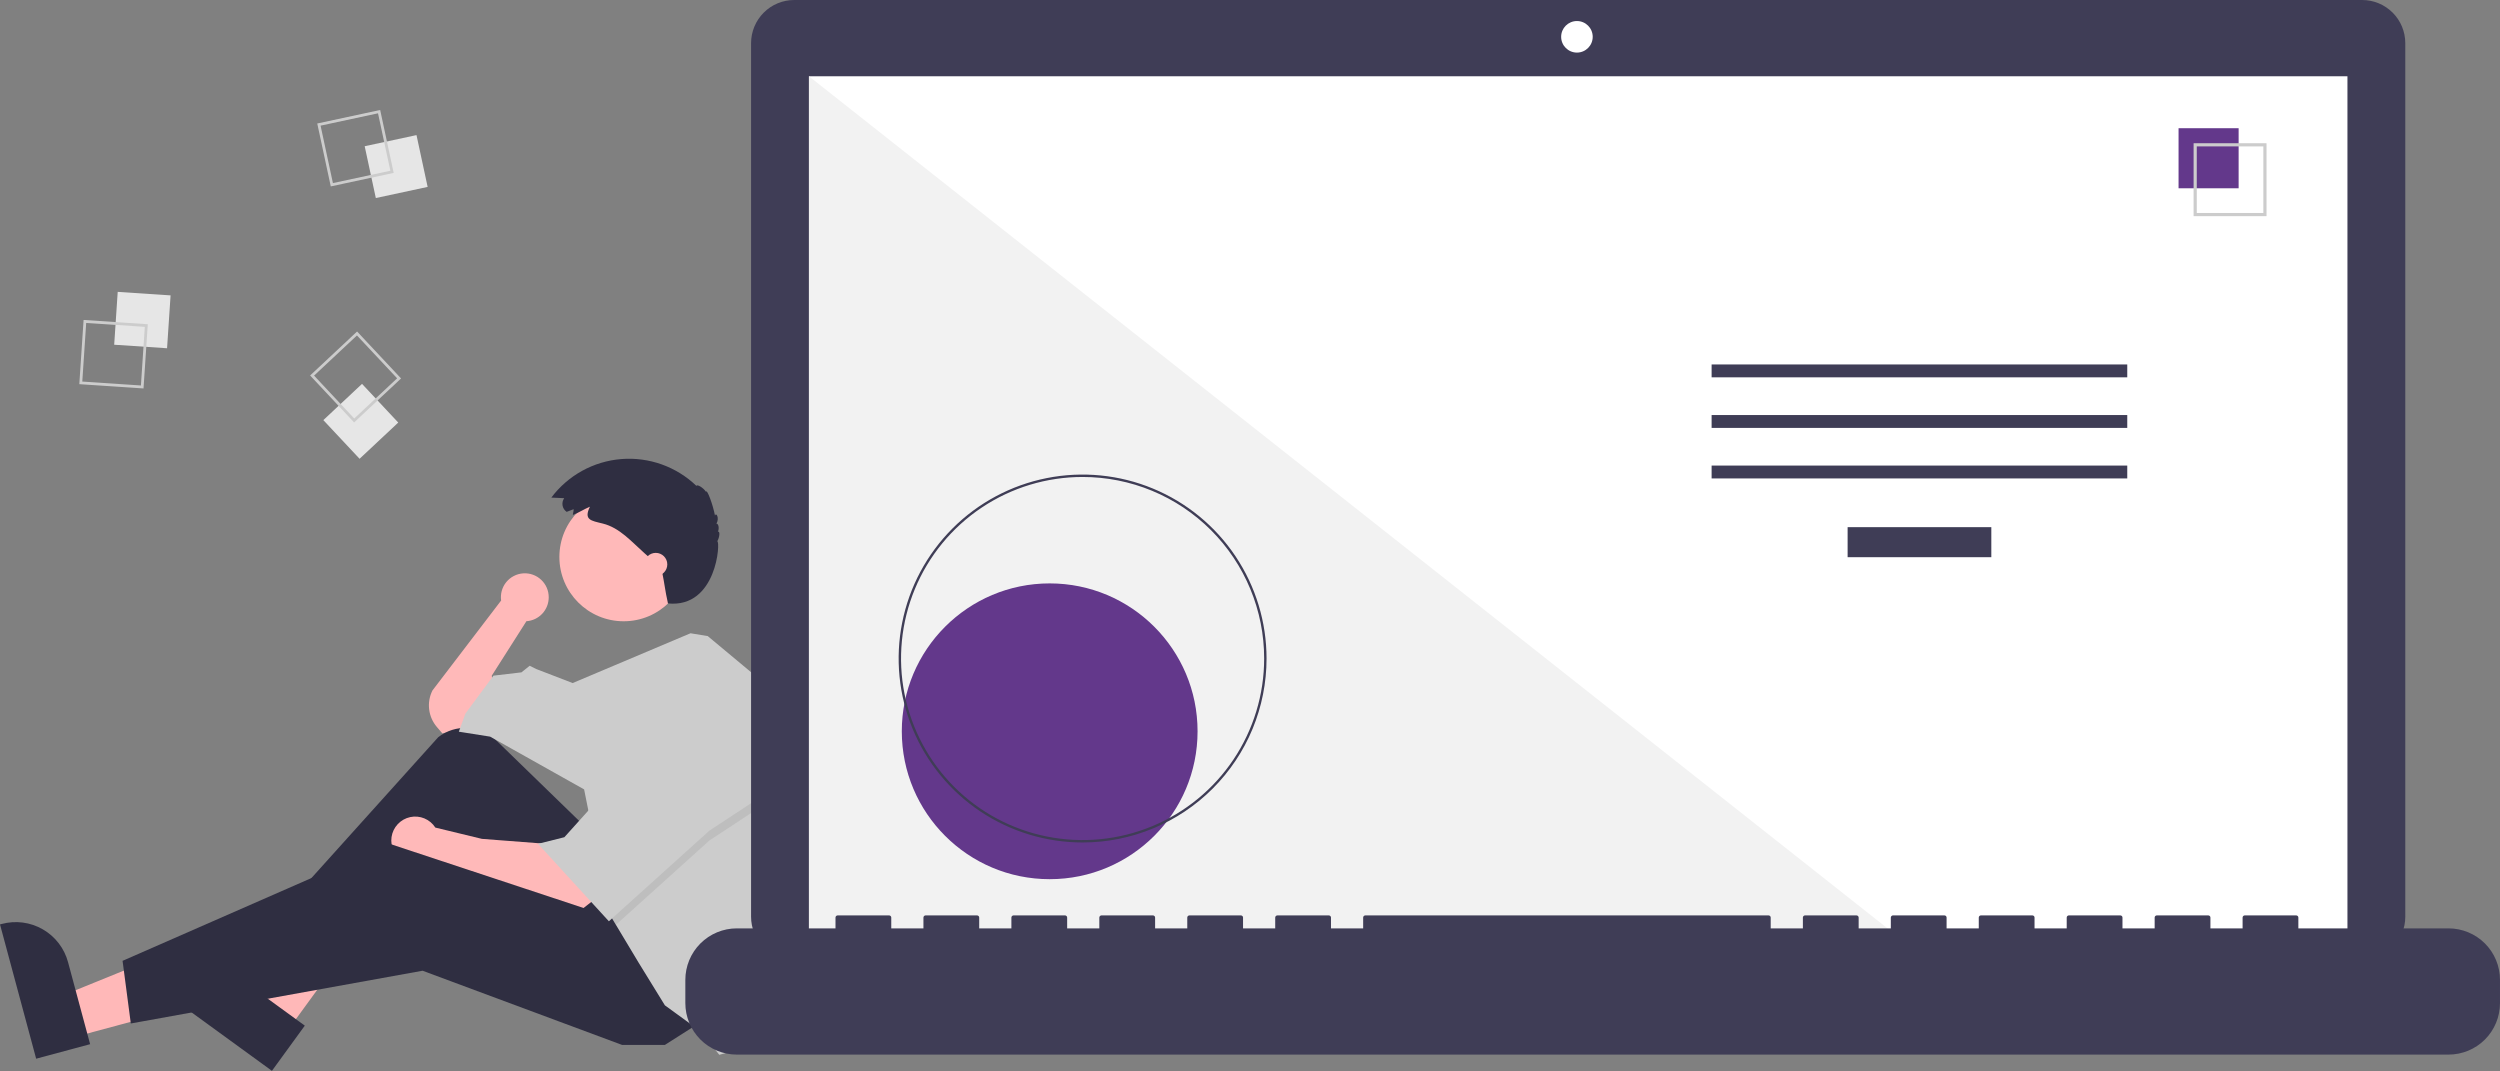 <svg width="189" height="81" viewBox="0 0 189 81" fill="none" xmlns="http://www.w3.org/2000/svg">
<rect x="0" y="0" width="189" height="81" fill="#808080" stroke="none"/>
<path d="M41.483 45.162C41.485 44.913 41.435 44.667 41.338 44.439C41.24 44.21 41.096 44.005 40.915 43.834C40.735 43.664 40.521 43.532 40.287 43.448C40.053 43.364 39.804 43.329 39.556 43.346C39.308 43.362 39.066 43.429 38.846 43.544C38.625 43.657 38.43 43.816 38.273 44.009C38.116 44.201 38.001 44.424 37.934 44.664C37.867 44.903 37.851 45.154 37.885 45.4L32.692 52.201C32.47 52.644 32.384 53.143 32.445 53.635C32.505 54.127 32.709 54.59 33.032 54.966L33.439 55.441L35.309 55.067L37.427 53.198L37.178 51.079L39.795 46.967L39.792 46.964C40.25 46.935 40.68 46.732 40.994 46.397C41.308 46.063 41.483 45.621 41.483 45.162Z" fill="#FFB9B9"/>
<path d="M5.567 78.413L4.719 75.264L16.46 70.496L17.711 75.143L5.567 78.413Z" fill="#FFB8B8"/>
<path d="M2.733 80.038L0 69.886L0.128 69.852C1.176 69.57 2.294 69.715 3.234 70.257C4.175 70.798 4.862 71.691 5.144 72.739L5.144 72.739L6.813 78.94L2.733 80.038Z" fill="#2F2E41"/>
<path d="M21.742 77.91L19.105 75.992L25.248 64.908L29.14 67.739L21.742 77.91Z" fill="#FFB8B8"/>
<path d="M20.558 80.955L12.055 74.772L12.133 74.664C12.771 73.786 13.732 73.198 14.804 73.029C15.876 72.859 16.971 73.123 17.849 73.761L17.849 73.761L23.043 77.538L20.558 80.955Z" fill="#2F2E41"/>
<path d="M44.155 62.421L37.519 55.975C36.94 55.412 36.177 55.078 35.371 55.033C34.565 54.987 33.769 55.235 33.131 55.73L20.602 69.649L21.723 71.394L33.687 63.294L41.787 73.886L49.514 70.023L44.155 62.421Z" fill="#2F2E41"/>
<path d="M41.292 63.792L36.432 63.418L32.912 62.565C32.713 62.255 32.425 62.013 32.084 61.871C31.744 61.73 31.369 61.695 31.009 61.773C30.649 61.851 30.321 62.037 30.069 62.306C29.818 62.575 29.654 62.914 29.601 63.279C29.548 63.644 29.607 64.016 29.771 64.346C29.935 64.675 30.196 64.947 30.519 65.125C30.842 65.302 31.211 65.377 31.578 65.339C31.944 65.3 32.29 65.151 32.569 64.911L32.569 64.913L34.687 65.786L43.785 68.901L44.906 68.029L41.292 63.792Z" fill="#FFB9B9"/>
<path d="M53.008 77.25L50.266 78.995H47.026L31.947 73.387L9.889 77.375L9.266 72.639L29.454 63.791L47.151 69.648L53.008 77.25Z" fill="#2F2E41"/>
<path d="M47.149 46.968C49.834 46.968 52.01 44.792 52.01 42.108C52.01 39.424 49.834 37.248 47.149 37.248C44.465 37.248 42.289 39.424 42.289 42.108C42.289 44.792 44.465 46.968 47.149 46.968Z" fill="#FFB9B9"/>
<path d="M59.725 61.511C59.725 64.444 59.263 67.359 58.356 70.149L57.992 71.268L56.247 79.243L54.378 79.742L53.007 77.997L50.265 76.003L48.271 72.763L46.561 69.914L46.028 69.025L44.159 59.678L37.055 55.69L34.688 55.316L35.186 53.945L37.305 51.079L39.423 50.83L40.046 50.331L40.545 50.581L43.293 51.639L52.202 47.875L53.505 48.088L57.992 51.827C59.139 54.927 59.725 58.206 59.725 61.511Z" fill="#CCCCCC"/>
<path opacity="0.1" d="M58.364 60.427L53.629 63.542L46.56 69.916L46.027 69.026L44.531 61.549H44.905L48.769 54.445L58.364 60.427Z" fill="#3F3F3F"/>
<path d="M48.772 53.697L44.909 60.801L42.666 63.293L40.672 63.792L46.031 69.649L53.632 62.795L58.368 59.679L48.772 53.697Z" fill="#CCCCCC"/>
<path d="M43.367 38.494L42.841 38.697C42.761 38.643 42.692 38.573 42.639 38.493C42.586 38.412 42.549 38.322 42.531 38.227C42.513 38.132 42.513 38.035 42.533 37.94C42.552 37.846 42.59 37.756 42.644 37.676C42.647 37.672 42.65 37.667 42.653 37.663L41.68 37.618C42.304 36.786 43.099 36.096 44.01 35.594C44.921 35.092 45.929 34.789 46.966 34.705C48.003 34.622 49.046 34.759 50.026 35.109C51.005 35.459 51.9 36.012 52.65 36.734C52.694 36.581 53.177 36.878 53.374 37.179C53.44 36.931 53.893 38.131 54.053 38.979C54.128 38.697 54.413 39.153 54.163 39.591C54.321 39.567 54.393 39.972 54.27 40.198C54.443 40.117 54.414 40.6 54.226 40.923C54.474 40.901 54.205 45.99 50.498 45.619C50.239 44.433 50.312 44.507 50.008 42.982C49.867 42.831 49.712 42.695 49.557 42.558L48.721 41.82C47.748 40.961 46.863 39.901 45.567 39.58C44.676 39.36 44.113 39.31 44.599 38.306C44.16 38.489 43.751 38.762 43.308 38.931C43.314 38.791 43.376 38.634 43.367 38.494Z" fill="#2F2E41"/>
<path d="M49.575 43.542C50.057 43.542 50.448 43.151 50.448 42.669C50.448 42.187 50.057 41.797 49.575 41.797C49.094 41.797 48.703 42.187 48.703 42.669C48.703 43.151 49.094 43.542 49.575 43.542Z" fill="#FFB9B9"/>
<path d="M8.899 22.065L8.633 26.062L12.63 26.329L12.896 22.331L8.899 22.065Z" fill="#E6E6E6"/>
<path d="M6.319 24.189L11.173 24.513L10.85 29.367L5.996 29.043L6.319 24.189ZM10.948 24.71L6.516 24.415L6.221 28.846L10.653 29.142L10.948 24.71Z" fill="#CCCCCC"/>
<path d="M31.487 10.213L27.57 11.055L28.412 14.972L32.329 14.13L31.487 10.213Z" fill="#E6E6E6"/>
<path d="M28.741 8.314L29.762 13.071L25.006 14.093L23.984 9.336L28.741 8.314ZM29.511 12.908L28.578 8.566L24.236 9.499L25.169 13.841L29.511 12.908Z" fill="#CCCCCC"/>
<path d="M27.369 29.021L24.445 31.76L27.184 34.684L30.108 31.945L27.369 29.021Z" fill="#E6E6E6"/>
<path d="M30.321 28.611L26.771 31.937L23.445 28.386L26.996 25.061L30.321 28.611ZM26.781 31.638L30.022 28.601L26.986 25.36L23.744 28.396L26.781 31.638Z" fill="#CCCCCC"/>
<path d="M178.578 0H60.044C59.615 -4.86908e-07 59.191 0.084 58.795 0.248C58.399 0.412 58.04 0.653 57.737 0.956C57.434 1.259 57.194 1.618 57.03 2.014C56.866 2.41 56.781 2.834 56.781 3.263V69.307C56.781 69.736 56.866 70.16 57.03 70.556C57.194 70.952 57.434 71.311 57.737 71.614C58.04 71.917 58.399 72.158 58.795 72.322C59.191 72.486 59.615 72.57 60.044 72.57H178.578C179.443 72.57 180.273 72.226 180.885 71.614C181.496 71.002 181.84 70.173 181.84 69.307V3.263C181.84 2.397 181.496 1.567 180.885 0.956C180.273 0.344 179.443 4.91679e-07 178.578 0Z" fill="#3F3D56"/>
<path d="M177.467 5.766H61.156V71.377H177.467V5.766Z" fill="white"/>
<path d="M119.216 3.976C119.875 3.976 120.409 3.442 120.409 2.783C120.409 2.124 119.875 1.59 119.216 1.59C118.558 1.59 118.023 2.124 118.023 2.783C118.023 3.442 118.558 3.976 119.216 3.976Z" fill="white"/>
<path d="M144.204 71.377H61.156V5.766L144.204 71.377Z" fill="#F2F2F2"/>
<path d="M79.356 66.466C85.531 66.466 90.536 61.46 90.536 55.286C90.536 49.111 85.531 44.105 79.356 44.105C73.181 44.105 68.176 49.111 68.176 55.286C68.176 61.46 73.181 66.466 79.356 66.466Z" fill="#63388B"/>
<path d="M81.844 63.691C79.094 63.691 76.405 62.875 74.118 61.347C71.831 59.819 70.049 57.647 68.996 55.106C67.944 52.565 67.668 49.769 68.205 47.071C68.741 44.373 70.066 41.895 72.011 39.95C73.956 38.005 76.434 36.681 79.131 36.144C81.829 35.608 84.625 35.883 87.166 36.936C89.708 37.988 91.88 39.771 93.408 42.058C94.936 44.345 95.751 47.033 95.751 49.784C95.751 51.61 95.392 53.419 94.693 55.106C93.994 56.793 92.97 58.326 91.678 59.618C90.387 60.909 88.854 61.934 87.166 62.632C85.479 63.331 83.671 63.691 81.844 63.691ZM81.844 36.059C79.13 36.059 76.476 36.864 74.219 38.372C71.962 39.88 70.203 42.024 69.164 44.532C68.125 47.039 67.853 49.799 68.383 52.462C68.913 55.124 70.22 57.57 72.139 59.489C74.059 61.409 76.504 62.716 79.167 63.245C81.829 63.775 84.589 63.503 87.097 62.464C89.605 61.426 91.749 59.666 93.257 57.409C94.765 55.152 95.57 52.499 95.57 49.784C95.57 47.982 95.215 46.197 94.525 44.532C93.835 42.866 92.824 41.353 91.55 40.079C90.275 38.804 88.762 37.793 87.097 37.103C85.432 36.414 83.647 36.059 81.844 36.059Z" fill="#3F3D56"/>
<path d="M150.544 39.853H139.68V42.124H150.544V39.853Z" fill="#3F3D56"/>
<path d="M160.821 27.553H129.398V28.526H160.821V27.553Z" fill="#3F3D56"/>
<path d="M160.821 31.377H129.398V32.35H160.821V31.377Z" fill="#3F3D56"/>
<path d="M160.821 35.197H129.398V36.17H160.821V35.197Z" fill="#3F3D56"/>
<path d="M169.24 9.693H164.699V14.234H169.24V9.693Z" fill="#63388B"/>
<path d="M171.349 16.342H165.836V10.828H171.349V16.342ZM166.076 16.102H171.11V11.068H166.076L166.076 16.102Z" fill="#CCCCCC"/>
<path d="M185.108 70.185H173.756V69.367C173.756 69.346 173.752 69.325 173.744 69.305C173.736 69.285 173.724 69.268 173.709 69.253C173.694 69.237 173.676 69.226 173.656 69.217C173.637 69.209 173.616 69.205 173.594 69.205H169.702C169.681 69.205 169.66 69.209 169.64 69.217C169.621 69.226 169.603 69.237 169.588 69.253C169.573 69.268 169.561 69.285 169.553 69.305C169.545 69.325 169.54 69.346 169.54 69.367V70.185H167.108V69.367C167.108 69.346 167.104 69.325 167.096 69.305C167.087 69.285 167.076 69.268 167.06 69.253C167.045 69.237 167.028 69.226 167.008 69.217C166.988 69.209 166.967 69.205 166.946 69.205H163.054C163.033 69.205 163.012 69.209 162.992 69.217C162.972 69.226 162.954 69.237 162.939 69.253C162.924 69.268 162.912 69.285 162.904 69.305C162.896 69.325 162.892 69.346 162.892 69.367V70.185H160.459V69.367C160.459 69.346 160.455 69.325 160.447 69.305C160.439 69.285 160.427 69.268 160.412 69.253C160.397 69.237 160.379 69.226 160.359 69.217C160.34 69.209 160.319 69.205 160.297 69.205H156.405C156.384 69.205 156.363 69.209 156.343 69.217C156.324 69.226 156.306 69.237 156.291 69.253C156.276 69.268 156.264 69.285 156.256 69.305C156.247 69.325 156.243 69.346 156.243 69.367V70.185H153.811V69.367C153.811 69.346 153.807 69.325 153.799 69.305C153.79 69.285 153.778 69.268 153.763 69.253C153.748 69.237 153.73 69.226 153.711 69.217C153.691 69.209 153.67 69.205 153.649 69.205H149.757C149.736 69.205 149.715 69.209 149.695 69.217C149.675 69.226 149.657 69.237 149.642 69.253C149.627 69.268 149.615 69.285 149.607 69.305C149.599 69.325 149.595 69.346 149.595 69.367V70.185H147.162V69.367C147.162 69.346 147.158 69.325 147.15 69.305C147.142 69.285 147.13 69.268 147.115 69.253C147.1 69.237 147.082 69.226 147.062 69.217C147.043 69.209 147.021 69.205 147 69.205H143.108C143.087 69.205 143.066 69.209 143.046 69.217C143.027 69.226 143.009 69.237 142.994 69.253C142.979 69.268 142.967 69.285 142.959 69.305C142.95 69.325 142.946 69.346 142.946 69.367V70.185H140.514V69.367C140.514 69.346 140.51 69.325 140.501 69.305C140.493 69.285 140.481 69.268 140.466 69.253C140.451 69.237 140.433 69.226 140.414 69.217C140.394 69.209 140.373 69.205 140.352 69.205H136.46C136.439 69.205 136.417 69.209 136.398 69.217C136.378 69.226 136.36 69.237 136.345 69.253C136.33 69.268 136.318 69.285 136.31 69.305C136.302 69.325 136.298 69.346 136.298 69.367V70.185H133.865V69.367C133.865 69.346 133.861 69.325 133.853 69.305C133.845 69.285 133.833 69.268 133.818 69.253C133.803 69.237 133.785 69.226 133.765 69.217C133.745 69.209 133.724 69.205 133.703 69.205H103.217C103.196 69.205 103.175 69.209 103.155 69.217C103.135 69.226 103.117 69.237 103.102 69.253C103.087 69.268 103.075 69.285 103.067 69.305C103.059 69.325 103.055 69.346 103.055 69.367V70.185H100.623V69.367C100.623 69.346 100.618 69.325 100.61 69.305C100.602 69.285 100.59 69.268 100.575 69.253C100.56 69.237 100.542 69.226 100.522 69.217C100.503 69.209 100.482 69.205 100.46 69.205H96.569C96.547 69.205 96.526 69.209 96.507 69.217C96.487 69.226 96.469 69.237 96.454 69.253C96.439 69.268 96.427 69.285 96.419 69.305C96.411 69.325 96.406 69.346 96.406 69.367V70.185H93.974V69.367C93.974 69.346 93.97 69.325 93.962 69.305C93.954 69.285 93.942 69.268 93.927 69.253C93.912 69.237 93.894 69.226 93.874 69.217C93.854 69.209 93.833 69.205 93.812 69.205H89.92C89.899 69.205 89.878 69.209 89.858 69.217C89.838 69.226 89.82 69.237 89.805 69.253C89.79 69.268 89.778 69.285 89.77 69.305C89.762 69.325 89.758 69.346 89.758 69.367V70.185H87.326V69.367C87.326 69.346 87.321 69.325 87.313 69.305C87.305 69.285 87.293 69.268 87.278 69.253C87.263 69.237 87.245 69.226 87.225 69.217C87.206 69.209 87.185 69.205 87.163 69.205H83.272C83.25 69.205 83.229 69.209 83.209 69.217C83.19 69.226 83.172 69.237 83.157 69.253C83.142 69.268 83.13 69.285 83.122 69.305C83.114 69.325 83.109 69.346 83.109 69.367V70.185H80.677V69.367C80.677 69.346 80.673 69.325 80.665 69.305C80.656 69.285 80.644 69.268 80.629 69.253C80.614 69.237 80.597 69.226 80.577 69.217C80.557 69.209 80.536 69.205 80.515 69.205H76.623C76.602 69.205 76.581 69.209 76.561 69.217C76.541 69.226 76.523 69.237 76.508 69.253C76.493 69.268 76.481 69.285 76.473 69.305C76.465 69.325 76.461 69.346 76.461 69.367V70.185H74.028V69.367C74.028 69.346 74.024 69.325 74.016 69.305C74.008 69.285 73.996 69.268 73.981 69.253C73.966 69.237 73.948 69.226 73.928 69.217C73.909 69.209 73.888 69.205 73.866 69.205H69.974C69.931 69.205 69.89 69.222 69.86 69.253C69.829 69.283 69.812 69.324 69.812 69.367V70.185H67.38V69.367C67.38 69.346 67.376 69.325 67.368 69.305C67.359 69.285 67.347 69.268 67.332 69.253C67.317 69.237 67.299 69.226 67.28 69.217C67.26 69.209 67.239 69.205 67.218 69.205H63.326C63.283 69.205 63.242 69.222 63.211 69.253C63.181 69.283 63.164 69.324 63.164 69.367V70.185H55.704C54.672 70.185 53.682 70.595 52.952 71.325C52.222 72.055 51.812 73.045 51.812 74.077V75.837C51.812 76.869 52.222 77.859 52.952 78.589C53.682 79.319 54.672 79.728 55.704 79.728H185.108C186.14 79.728 187.13 79.319 187.86 78.589C188.589 77.859 188.999 76.869 188.999 75.837V74.077C188.999 73.566 188.899 73.06 188.703 72.588C188.508 72.115 188.221 71.686 187.86 71.325C187.498 70.964 187.069 70.677 186.597 70.481C186.125 70.286 185.619 70.185 185.108 70.185Z" fill="#3F3D56"/>
</svg>
